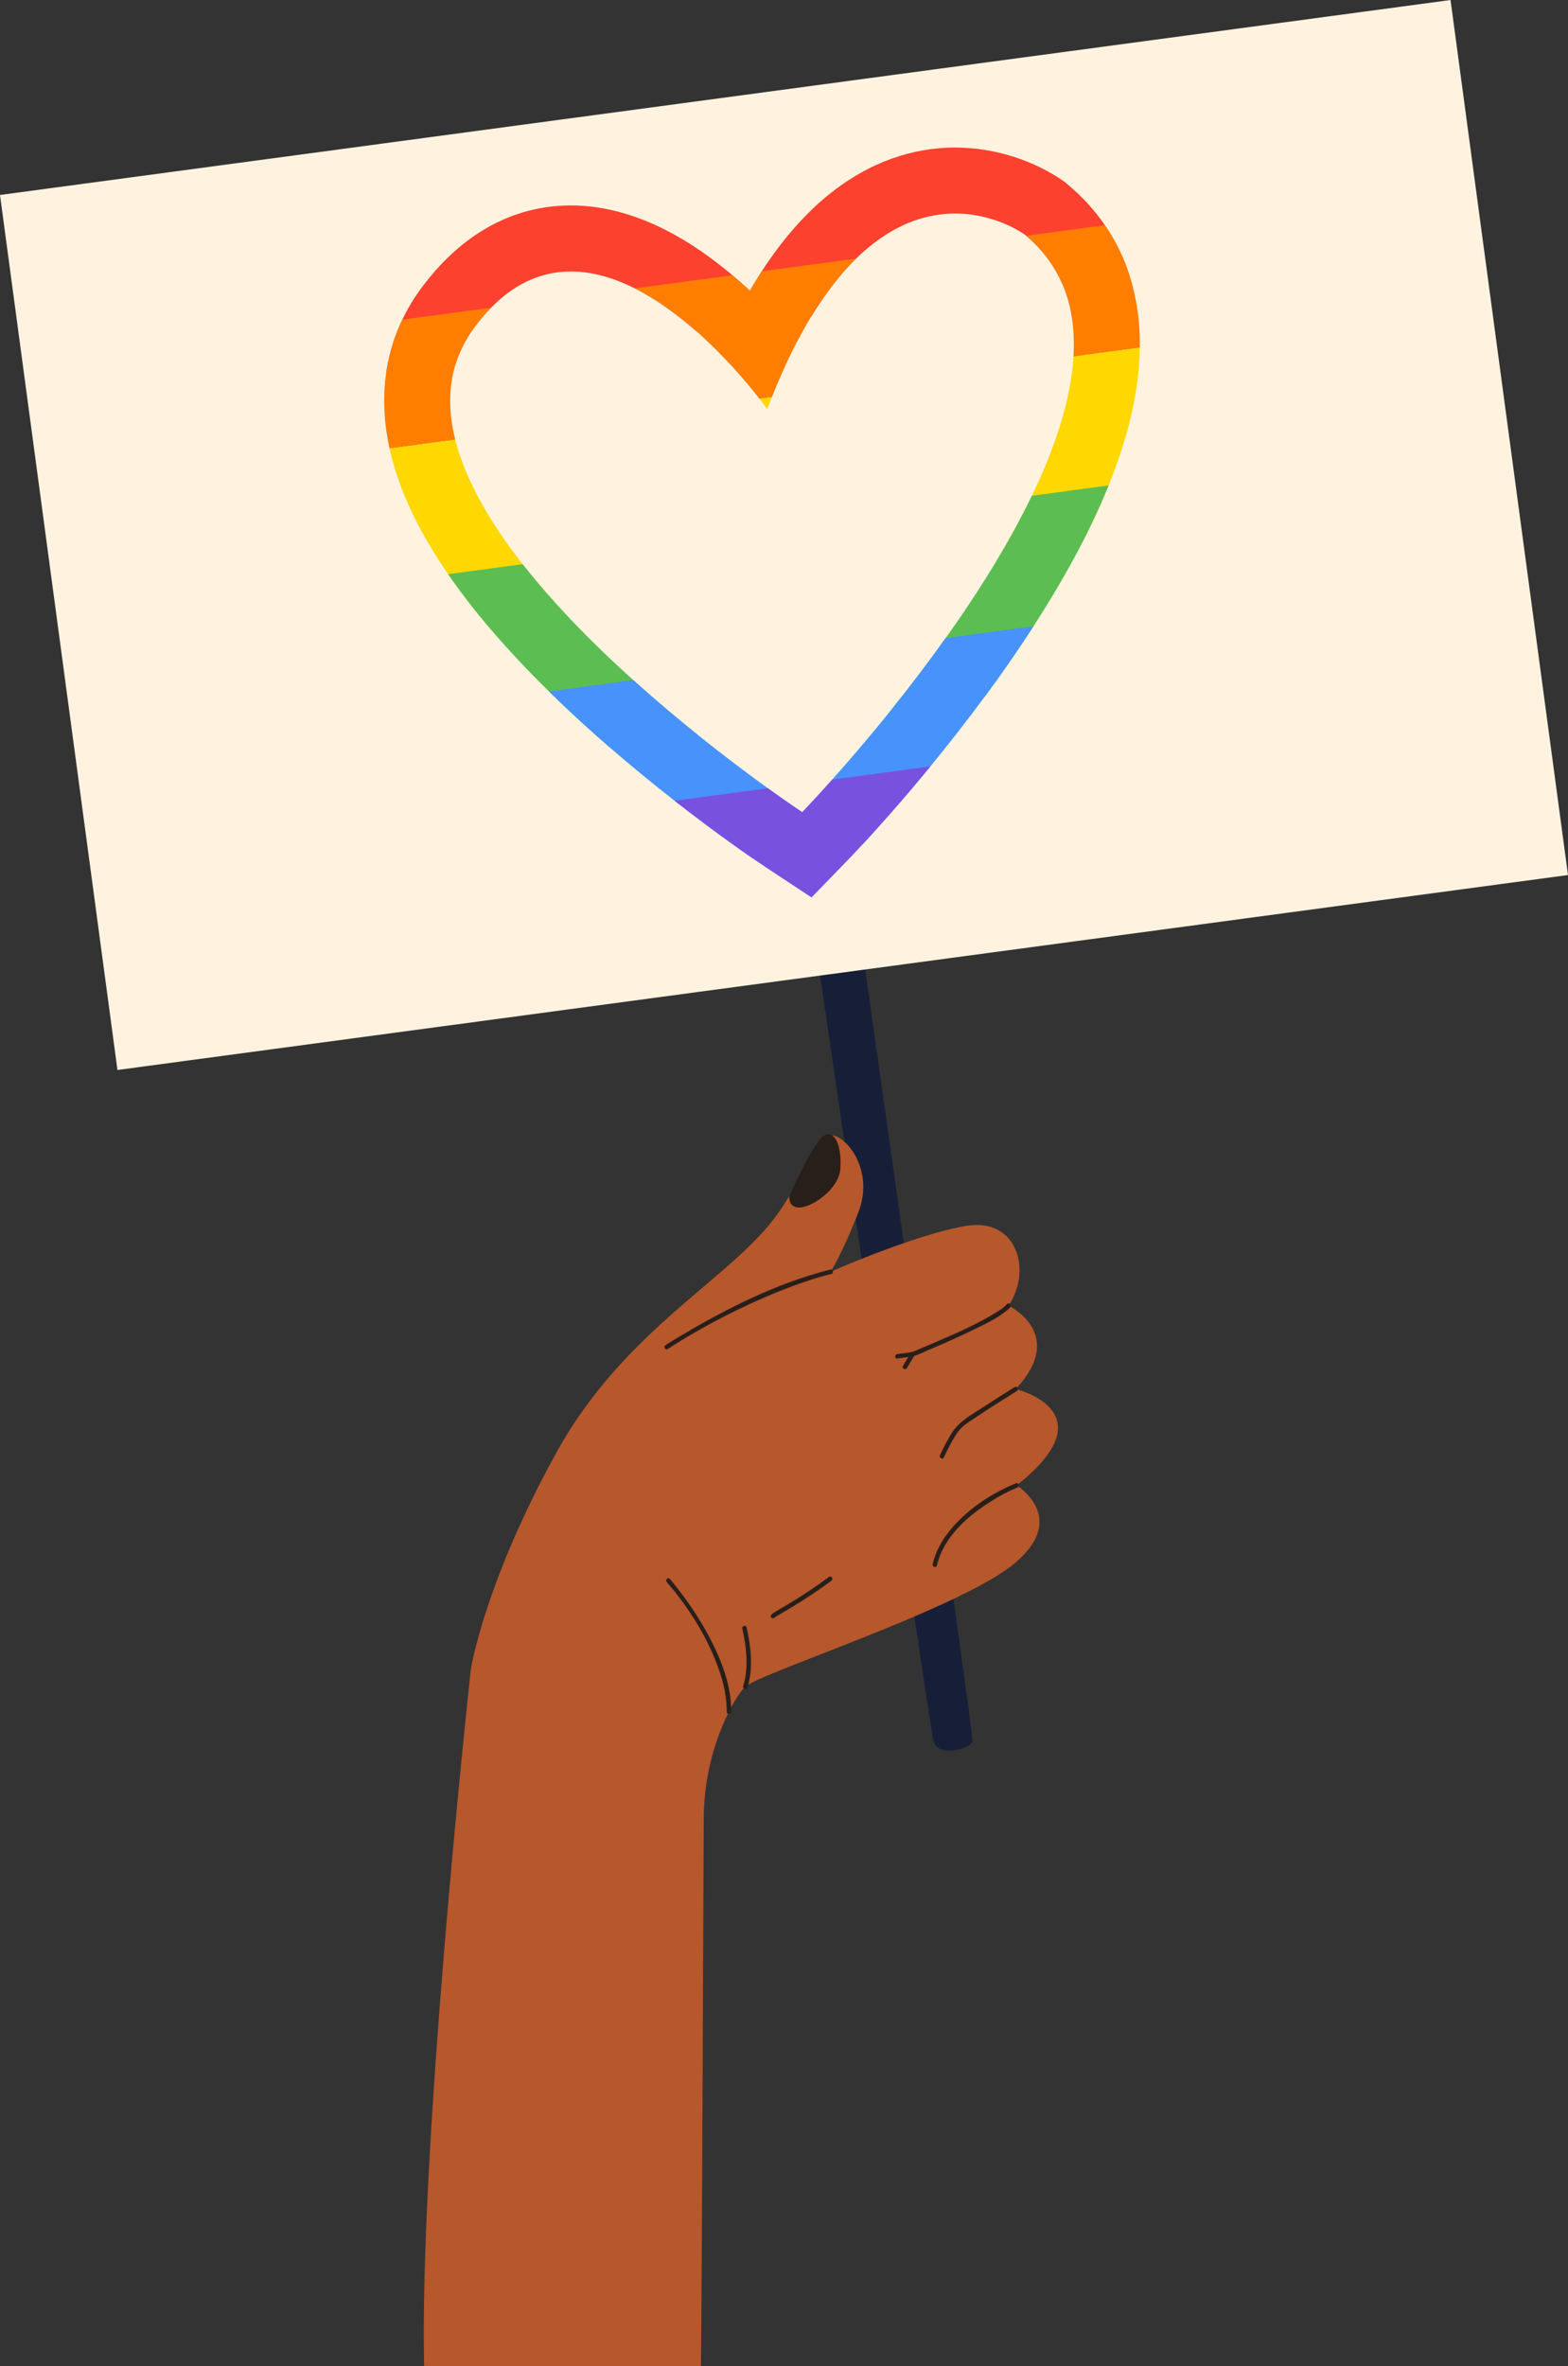 <svg xmlns="http://www.w3.org/2000/svg" width="716.1" height="1080" viewBox="0 0 716.1 1080"><rect x="0" y="0" width="716.1" height="1080" fill="#333333" stroke="none"/><g id="a"/><g id="b"><g id="c"><g id="d"><g><path d="M352.47 294.42s71.8 492.13 73.79 500.12c1.99 7.99 17.46 3.62 17.87-.11.42-3.73-69.69-498.38-70.3-502.88-.61-4.51-22.06-1.62-21.36 2.87z" fill="#171f38"/><path d="M23.85 42.7h668.4v402.96H23.85z" transform="translate(-29.32 49.84) rotate(-7.65)" fill="#fff3e0"/><g><path d="M515.49 124.62l-30.71 4.13c-3.52-7.83-8.79-14.94-16.11-21.13-.21-.18-.43-.36-.65-.54.0.0-15.26-11.26-36.54-9.41-12.12 1.06-26.2 6.35-40.54 20.39-6.73 6.59-13.51 15.1-20.18 26.01l-52.78 7.09c-8.38-7.38-17.92-14.44-28.06-19.53-10.68-5.36-22.03-8.53-33.36-7.54-10.99.95-21.96 5.82-32.31 16.36-2.52 2.56-5 5.47-7.43 8.73-3.99 5.35-6.83 10.95-8.65 16.73l-31.79 4.27c.25-1.73.55-3.45.91-5.15 1.38-6.63 3.54-13.03 6.46-19.14 2.44-5.12 5.42-10.04 8.91-14.73 8.29-11.12 17.7-19.91 27.96-26.12 10.35-6.27 21.56-9.96 33.33-10.98 16.44-1.43 33.55 2.38 50.85 11.33 9.82 5.08 19.79 11.88 29.73 20.25 2.29 1.94 4.59 3.96 6.88 6.06.35.33.71.65 1.06.98.83-1.43 1.66-2.83 2.5-4.21.96-1.57 1.93-3.11 2.91-4.62 7.15-11.03 14.9-20.56 23.07-28.37 8.98-8.59 18.69-15.33 28.85-20.02 9.34-4.31 19.12-6.94 29.07-7.8 13.37-1.16 27.21.92 40.03 6.04 9.35 3.73 15.39 7.94 17.02 9.14l.65.49.63.52c6.81 5.62 12.64 11.97 17.43 18.96 2.61 3.81 4.91 7.81 6.9 12 1.51 3.18 2.83 6.46 3.96 9.84z" fill="#fc412e"/><path d="M183.73 145.88c-2.92 6.11-5.08 12.51-6.46 19.14-.36 1.7-.66 3.42-.91 5.15-1.39 9.6-1.19 19.63.62 29.9.27 1.54.58 3.09.92 4.65l30.01-4.03c-3.02-12.03-3.25-23.75.24-34.79 1.82-5.78 4.66-11.37 8.65-16.73 2.44-3.26 4.92-6.17 7.43-8.73l-40.51 5.44z" fill="#ff7e00"/><path d="M347.87 123.83c-.98 1.51-1.95 3.05-2.91 4.62-.84 1.38-1.67 2.78-2.5 4.21-.35-.33-.7-.65-1.06-.98-2.29-2.1-4.58-4.12-6.88-6.06l-44.61 5.99c10.14 5.09 19.68 12.15 28.06 19.53 13.34 11.74 23.74 24.27 28.87 30.88l5.66-.76c5.88-14.75 12.01-27.02 18.24-37.21 6.67-10.91 13.46-19.42 20.18-26.01l-43.06 5.78z" fill="#ff7e00"/><path d="M515.49 124.62c-1.13-3.38-2.46-6.66-3.96-9.84-1.98-4.19-4.28-8.19-6.9-12l-35.97 4.83c7.32 6.2 12.59 13.31 16.11 21.13 4.62 10.27 6.22 21.77 5.49 34.02l30.3-4.07c.03-2.67-.02-5.29-.16-7.87-.51-9.22-2.16-17.99-4.91-26.21z" fill="#ff7e00"/><path d="M260.32 282.39l-36.2 4.86c-3.69-4.33-7.18-8.6-10.45-12.84-3.2-4.14-6.2-8.25-9.01-12.33-5.37-7.79-10.02-15.45-13.88-22.89-.9-1.73-1.76-3.46-2.58-5.18-4.76-9.99-8.22-19.81-10.31-29.3l30.01-4.03c2.4 9.56 6.56 19.31 12.03 29.07 5.21 9.31 11.6 18.61 18.77 27.76 6.64 8.47 13.95 16.81 21.61 24.87z" fill="#ffd801"/><path d="M352.5 181.26c-.71 1.79-1.42 3.61-2.13 5.47.0.0-1.25-1.77-3.53-4.71l5.66-.76z" fill="#ffd801"/><path d="M520.56 158.69c-.13 9.87-1.48 20.33-4.04 31.23-.32 1.36-.65 2.72-1.01 4.09-2.28 8.79-5.37 18.02-9.23 27.57-1.84 4.55-3.85 9.17-6.03 13.85-2.4 5.16-5.02 10.43-7.86 15.79l-37.46 5.03c5.93-9.86 11.46-19.91 16.31-29.97 5.18-10.75 9.59-21.5 12.86-32.01 3.37-10.85 5.56-21.44 6.15-31.51l30.3-4.07z" fill="#ffd801"/><path d="M289.22 310.42c10.14 9.12 20.21 17.58 29.56 25.08l-40.53 5.44c-2.16-1.88-4.34-3.79-6.53-5.74-7.41-6.6-14.42-13.14-21.01-19.62-9.8-9.62-18.68-19.09-26.59-28.34-3.69-4.33-7.18-8.6-10.45-12.84-3.2-4.14-6.2-8.25-9.01-12.33l34.04-4.57c6.64 8.47 13.95 16.81 21.61 24.87 9.31 9.82 19.14 19.24 28.9 28.03z" fill="#5cbd52"/><path d="M506.29 221.58c-1.84 4.55-3.85 9.17-6.03 13.85-2.4 5.16-5.02 10.43-7.86 15.79-5.9 11.15-12.72 22.73-20.43 34.66-5.37 8.32-11.18 16.8-17.39 25.44-1.6 2.23-3.21 4.43-4.81 6.59l-42.43 5.7c7.86-9.8 16.23-20.72 24.52-32.35 7.94-11.14 15.81-22.93 23.07-35.01 5.93-9.86 11.46-19.91 16.31-29.97l35.05-4.71z" fill="#5cbd52"/><path d="M471.97 285.87c-5.37 8.32-11.18 16.8-17.39 25.44-1.6 2.23-3.21 4.43-4.81 6.59-8.58 11.63-17.07 22.39-24.87 31.9-12.98 15.81-24.08 28.15-30.64 35.24l-50.44 6.78c-7.14-4.93-20.09-14.12-35.72-26.33-9.23-7.21-19.39-15.48-29.85-24.55-2.16-1.88-4.34-3.79-6.53-5.74-7.41-6.6-14.42-13.14-21.01-19.62l38.51-5.17c10.14 9.12 20.21 17.58 29.56 25.08 12.39 9.95 23.53 18.24 31.91 24.28 9.69 6.98 15.68 10.93 15.68 10.93.0.0 5.3-5.46 13.7-14.88 7.24-8.12 16.8-19.18 27.26-32.22 7.86-9.8 16.23-20.72 24.52-32.35l40.11-5.39z" fill="#4892fb"/><path d="M424.9 349.81c-12.98 15.81-24.08 28.15-30.64 35.24-3.68 3.98-5.92 6.3-6.26 6.65l-17.38 17.91-20.84-13.74c-.35-.23-2.45-1.63-5.96-4.04-7.14-4.93-20.09-14.12-35.72-26.33l42.59-5.72c9.69 6.98 15.68 10.93 15.68 10.93.0.0 5.3-5.46 13.7-14.88l44.82-6.02z" fill="#7851df"/></g></g><path d="M463.53 713.4c-6.08 5.1-16.17 10.71-28.05 16.37-5.64 2.69-11.69 5.38-17.9 8.04-31.69 13.57-67.61 26.14-75.86 31.09-.59.35-1.04.67-1.33.94-.24.22-.48.46-.71.73-1.85 1.97-3.82 5.04-5.77 8.72-.48.9-.96 1.85-1.43 2.82-.02.05-.05.1-.07.15-7.29 14.97-10.96 31.44-11.02 48.09-.19 51.09-.79 201.73-1.26 249.64h-126.43c-2.28-98.22 19.7-303.07 21.24-317.29.02-.26.05-.53.09-.79.35-2.42 7.29-41.34 39.01-98.82 31.73-57.47 81.42-80.2 101.73-109.99 1.75-2.57 3.33-4.96 4.74-7.18 15.03-23.58 12.66-28.48 19.47-27.72.02.0.04.0.06.0 1.74.22 3.7 1.23 5.6 2.91 6.27 5.5 11.87 18.09 6.39 32.16-.41 1.06-.82 2.08-1.21 3.07-5.3 13.17-9.48 20.78-10.9 23.22-.31.53-.48.81-.51.86.05-.02.36-.15.9-.38 1.92-.84 6.77-2.92 13.19-5.48 5.55-2.22 12.27-4.78 19.28-7.19 9.65-3.33 19.84-6.38 28.26-7.83 23.35-4.04 30.08 19.86 20.09 35.55-.17.27-.35.54-.53.81.0.0.34.16.9.48 4.44 2.52 23 14.94 3.06 36.87-.22.24-.44.48-.67.73.0.0.36.09.97.26 6.1 1.78 37.83 12.9.23 43.08-.26.21-.53.42-.8.63.0.0.3.18.8.54 3.95 2.82 20.42 16.45-1.54 34.88z" fill="#b7572c"/><path d="M360.5 545.93s-.76 5.5 4.93 5.19c5.69-.31 17.68-8.41 18.35-17.6s-1.9-17.56-6.97-15.5c-5.07 2.06-16.31 27.91-16.31 27.91z" fill="#281f1b"/><g><path d="M304.94 615.71c16.14-10.41 33.58-19.38 51.39-26.53 7.61-3.06 15.38-5.73 23.33-7.74 1.28-.32.73-2.3-.54-1.97-24.64 6.24-48.03 18.08-69.74 31.11-1.84 1.1-3.67 2.21-5.47 3.37-1.1.71-.08 2.48 1.03 1.77h0z" fill="#281f1b"/><path d="M459.7 595.4c-.06.12-.22.29.0.02-.2.24-.42.45-.64.66-1.17 1.09-2.57 1.95-3.94 2.81-8.64 5.39-18.16 9.49-27.48 13.53-2.36 1.02-4.72 2.02-7.09 3.01-1.5.62-2.98 1.45-4.56 1.74-2.04.38-4.14.56-6.2.83-1.29.17-1.3 2.22.0 2.05l5.72-.77c2.98-.4 5.75-1.94 8.51-3.11 6.84-2.89 13.63-5.88 20.3-9.14 5.38-2.63 11.36-5.29 15.92-9.27.41-.36.98-.81 1.22-1.32.55-1.19-1.21-2.23-1.77-1.03h0z" fill="#281f1b"/><path d="M463.35 633.12c-4.81 2.99-9.6 6.03-14.34 9.12-5.25 3.42-11.03 6.47-14.4 11.92-1.99 3.21-3.72 6.6-5.35 10-.56 1.18 1.2 2.22 1.77 1.03 1.83-3.84 3.77-7.71 6.14-11.24 1.98-2.96 5.07-4.75 7.98-6.71 6.32-4.26 12.77-8.34 19.24-12.36 1.12-.69.09-2.46-1.03-1.77h0z" fill="#281f1b"/><path d="M464 676.99c-11.76 4.78-23.46 12.69-31.2 22.81-3.21 4.2-5.66 8.94-6.85 14.11-.3 1.28 1.67 1.83 1.97.54 2.62-11.3 11.3-20.01 20.52-26.46 4.89-3.43 10.95-6.94 16.1-9.03 1.2-.49.68-2.47-.54-1.97h0z" fill="#281f1b"/><path d="M304.48 722.09c10.2 11.7 19.04 25.87 24.06 40.56 2.05 5.99 3.39 12.22 3.35 18.57.0 1.32 2.04 1.32 2.05.0.06-11.32-3.99-22.3-9.07-32.27-4.28-8.4-9.49-16.33-15.27-23.77-1.19-1.54-2.4-3.07-3.68-4.53-.87-.99-2.31.46-1.45 1.45h0z" fill="#281f1b"/><path d="M339.01 743.34c1.9 8.29 2.99 18.02.39 26.24-.4 1.26 1.58 1.8 1.97.54 2.71-8.57 1.6-18.68-.39-27.32-.29-1.28-2.27-.74-1.97.54h0z" fill="#281f1b"/><path d="M353.93 738.19c.21-.29 1.69-1.08 2.3-1.44 1.82-1.08 3.66-2.14 5.47-3.24 6.18-3.72 12.17-7.74 17.96-12.03 1.05-.77.03-2.55-1.03-1.77-6.07 4.49-12.36 8.68-18.85 12.56-1.78 1.06-3.58 2.08-5.35 3.16-.8.49-1.71.96-2.28 1.72-.79 1.06.99 2.08 1.77 1.03h0z" fill="#281f1b"/><path d="M415.9 617.56c-1.17 1.94-2.33 3.88-3.5 5.82-.68 1.13 1.09 2.16 1.77 1.03 1.17-1.94 2.33-3.88 3.5-5.82.68-1.13-1.09-2.16-1.77-1.03h0z" fill="#281f1b"/></g></g></g></g></svg>